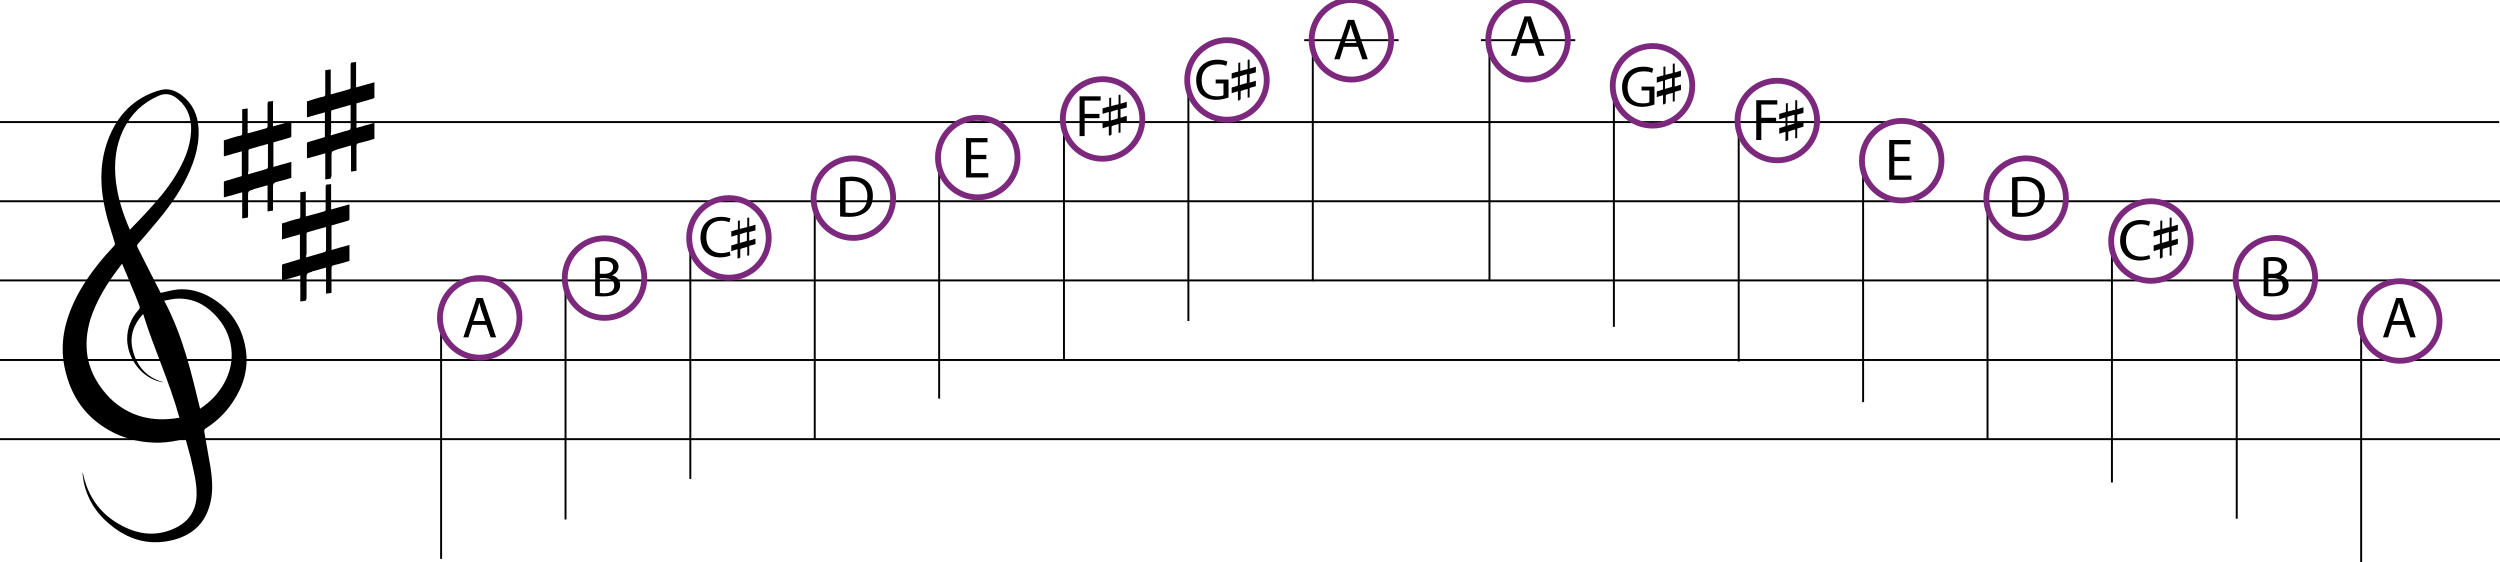 <?xml version="1.0" encoding="utf-8"?>
<!-- Generator: Adobe Illustrator 26.0.2, SVG Export Plug-In . SVG Version: 6.00 Build 0)  -->
<svg version="1.1" id="Layer_1" xmlns="http://www.w3.org/2000/svg" xmlns:xlink="http://www.w3.org/1999/xlink" x="0px" y="0px"
	 viewBox="0 0 641 144.2" style="enable-background:new 0 0 641 144.2;" xml:space="preserve">
<style type="text/css">
	.st0{fill:none;stroke:#000000;stroke-width:0.5;stroke-miterlimit:10;}
	.st1{fill:none;stroke:#7C287D;stroke-width:1.5;stroke-miterlimit:10;}
	.st2{fill:none;stroke:#67BF75;stroke-miterlimit:10;}
</style>
<g id="XMLID_903_">
	<line id="XMLID_908_" class="st0" x1="0" y1="51.6" x2="641" y2="51.6"/>
	<line id="XMLID_907_" class="st0" x1="-0.2" y1="31.3" x2="640.8" y2="31.3"/>
	<line id="XMLID_906_" class="st0" x1="0" y1="71.9" x2="641" y2="71.9"/>
	<line id="XMLID_905_" class="st0" x1="0" y1="92.3" x2="641" y2="92.3"/>
	<line id="XMLID_904_" class="st0" x1="0" y1="112.6" x2="641" y2="112.6"/>
</g>
<line id="XMLID_902_" class="st0" x1="145" y1="133.2" x2="145" y2="71.3"/>
<circle id="XMLID_901_" class="st1" cx="155" cy="71.3" r="10.2"/>
<line id="XMLID_899_" class="st0" x1="113.1" y1="143.3" x2="113.1" y2="81.5"/>
<circle id="XMLID_898_" class="st1" cx="123" cy="81.5" r="10.2"/>
<line id="XMLID_896_" class="st0" x1="177" y1="122.8" x2="177" y2="61"/>
<circle id="XMLID_895_" class="st1" cx="186.9" cy="61" r="10.2"/>
<line id="XMLID_893_" class="st0" x1="208.9" y1="112.7" x2="208.9" y2="50.8"/>
<circle id="XMLID_892_" class="st1" cx="218.8" cy="50.8" r="10.2"/>
<line id="XMLID_888_" class="st0" x1="240.8" y1="102.2" x2="240.8" y2="40.4"/>
<circle id="XMLID_887_" class="st1" cx="250.7" cy="40.4" r="10.2"/>
<line id="XMLID_885_" class="st0" x1="272.8" y1="92.3" x2="272.8" y2="30.5"/>
<circle id="XMLID_884_" class="st1" cx="282.7" cy="30.5" r="10.2"/>
<line id="XMLID_882_" class="st0" x1="304.7" y1="82.3" x2="304.7" y2="20.5"/>
<line id="XMLID_192_" class="st0" x1="334.4" y1="10.3" x2="358.6" y2="10.3"/>
<circle id="XMLID_881_" class="st1" cx="314.6" cy="20.5" r="10.2"/>
<line id="XMLID_879_" class="st0" x1="336.6" y1="72.1" x2="336.6" y2="10.2"/>
<circle id="XMLID_878_" class="st1" cx="346.5" cy="10.2" r="10.2"/>
<line id="XMLID_876_" class="st0" x1="413.8" y1="83.8" x2="413.8" y2="22"/>
<line id="XMLID_844_" class="st0" x1="379.7" y1="10.3" x2="403.9" y2="10.3"/>
<circle id="XMLID_875_" class="st1" cx="423.7" cy="22" r="10.2"/>
<line id="XMLID_873_" class="st0" x1="381.9" y1="72" x2="381.9" y2="10.2"/>
<circle id="XMLID_872_" class="st1" cx="391.8" cy="10.2" r="10.2"/>
<line id="XMLID_870_" class="st0" x1="445.8" y1="92.7" x2="445.8" y2="30.9"/>
<circle id="XMLID_869_" class="st1" cx="455.7" cy="30.9" r="10.2"/>
<line id="XMLID_867_" class="st0" x1="477.7" y1="103.1" x2="477.7" y2="41.2"/>
<circle id="XMLID_866_" class="st1" cx="487.6" cy="41.2" r="10.2"/>
<line id="XMLID_864_" class="st0" x1="509.6" y1="112.7" x2="509.6" y2="50.8"/>
<circle id="XMLID_863_" class="st1" cx="519.5" cy="50.8" r="10.2"/>
<line id="XMLID_861_" class="st0" x1="541.5" y1="123.7" x2="541.5" y2="61.8"/>
<circle id="XMLID_860_" class="st1" cx="551.5" cy="61.8" r="10.2"/>
<line id="XMLID_858_" class="st0" x1="573.5" y1="133" x2="573.5" y2="71.2"/>
<circle id="XMLID_857_" class="st1" cx="583.4" cy="71.2" r="10.2"/>
<line id="XMLID_855_" class="st0" x1="605.4" y1="144.2" x2="605.4" y2="82.3"/>
<circle id="XMLID_854_" class="st1" cx="615.3" cy="82.3" r="10.2"/>
<g id="XMLID_2859_">
	<path id="XMLID_2860_" d="M121.1,83.3l-1,3.2h-1.3l3.4-10.1h1.6l3.4,10.1h-1.4l-1.1-3.2H121.1z M124.4,82.3l-1-2.9
		c-0.2-0.7-0.4-1.3-0.5-1.8h0c-0.2,0.6-0.3,1.2-0.5,1.8l-1,2.9H124.4z"/>
</g>
<g id="XMLID_2855_">
	<path id="XMLID_2856_" d="M613.3,83.3l-1,3.2h-1.3l3.4-10.1h1.6l3.4,10.1H618l-1.1-3.2H613.3z M616.6,82.3l-1-2.9
		c-0.2-0.7-0.4-1.3-0.5-1.8h0c-0.2,0.6-0.3,1.2-0.5,1.8l-1,2.9H616.6z"/>
</g>
<g id="XMLID_2850_">
	<path id="XMLID_2851_" d="M152.5,66.1c0.6-0.1,1.5-0.2,2.4-0.2c1.3,0,2.1,0.2,2.8,0.7c0.5,0.4,0.9,1,0.9,1.8c0,1-0.7,1.8-1.7,2.2v0
		c1,0.2,2.1,1,2.1,2.5c0,0.9-0.3,1.5-0.9,2c-0.7,0.6-1.8,0.9-3.5,0.9c-0.9,0-1.6-0.1-2-0.1V66.1z M153.8,70.2h1.2
		c1.4,0,2.2-0.7,2.2-1.7c0-1.2-0.9-1.6-2.2-1.6c-0.6,0-0.9,0-1.2,0.1V70.2z M153.8,75.1c0.3,0,0.6,0.1,1.1,0.1c1.3,0,2.6-0.5,2.6-2
		c0-1.4-1.2-1.9-2.6-1.9h-1.1V75.1z"/>
</g>
<g id="XMLID_2845_">
	<path id="XMLID_2846_" d="M580.3,66.1c0.6-0.1,1.5-0.2,2.4-0.2c1.3,0,2.1,0.2,2.8,0.7c0.5,0.4,0.9,1,0.9,1.8c0,1-0.7,1.8-1.7,2.2v0
		c1,0.2,2.1,1,2.1,2.5c0,0.9-0.3,1.5-0.9,2c-0.7,0.6-1.8,0.9-3.5,0.9c-0.9,0-1.6-0.1-2-0.1V66.1z M581.6,70.2h1.2
		c1.4,0,2.2-0.7,2.2-1.7c0-1.2-0.9-1.6-2.2-1.6c-0.6,0-0.9,0-1.2,0.1V70.2z M581.6,75.1c0.3,0,0.6,0.1,1.1,0.1c1.3,0,2.6-0.5,2.6-2
		c0-1.4-1.2-1.9-2.6-1.9h-1.1V75.1z"/>
</g>
<g id="XMLID_2842_">
	<path id="XMLID_2843_" d="M187.3,65.5c-0.5,0.2-1.4,0.5-2.7,0.5c-2.8,0-5-1.8-5-5.1c0-3.2,2.1-5.3,5.3-5.3c1.2,0,2.1,0.3,2.4,0.4
		L187,57c-0.5-0.2-1.2-0.4-2-0.4c-2.4,0-3.9,1.5-3.9,4.2c0,2.5,1.4,4.1,3.9,4.1c0.8,0,1.6-0.2,2.1-0.4L187.3,65.5z"/>
</g>
<g id="XMLID_2839_">
	<g id="XMLID_112_">
		<path id="XMLID_113_" d="M551.3,66.3c-0.5,0.2-1.4,0.5-2.7,0.5c-2.8,0-5-1.8-5-5.1c0-3.2,2.1-5.3,5.3-5.3c1.2,0,2.1,0.3,2.4,0.4
			l-0.3,1.1c-0.5-0.2-1.2-0.4-2-0.4c-2.4,0-3.9,1.5-3.9,4.2c0,2.5,1.4,4.1,3.9,4.1c0.8,0,1.6-0.2,2.1-0.4L551.3,66.3z"/>
	</g>
</g>
<g id="XMLID_2835_">
	<path id="XMLID_2836_" d="M215.5,45.5c0.8-0.1,1.7-0.2,2.8-0.2c1.9,0,3.2,0.5,4.1,1.3c0.9,0.8,1.4,2,1.4,3.6c0,1.7-0.5,3-1.5,3.9
		c-1,0.9-2.5,1.5-4.5,1.5c-0.9,0-1.7,0-2.4-0.1V45.5z M216.8,54.5c0.3,0,0.8,0.1,1.3,0.1c2.8,0,4.3-1.6,4.3-4.3
		c0-2.4-1.3-3.9-4.1-3.9c-0.7,0-1.2,0.1-1.5,0.1V54.5z"/>
</g>
<g id="XMLID_2831_">
	<path id="XMLID_2832_" d="M516,45.5c0.8-0.1,1.7-0.2,2.8-0.2c1.9,0,3.2,0.5,4.1,1.3c0.9,0.8,1.4,2,1.4,3.6c0,1.7-0.5,3-1.5,3.9
		c-1,0.9-2.5,1.5-4.5,1.5c-0.9,0-1.7,0-2.4-0.1V45.5z M517.3,54.5c0.3,0,0.8,0.1,1.3,0.1c2.8,0,4.3-1.6,4.3-4.3
		c0-2.4-1.3-3.9-4.1-3.9c-0.7,0-1.2,0.1-1.5,0.1V54.5z"/>
</g>
<g id="XMLID_2828_">
	<path id="XMLID_2829_" d="M252.9,40.8H249v3.6h4.4v1.1h-5.7V35.4h5.5v1.1H249v3.2h3.9V40.8z"/>
</g>
<g id="XMLID_2825_">
	<path id="XMLID_2826_" d="M489.6,41.3h-3.9V45h4.4v1.1h-5.7V35.9h5.5V37h-4.2v3.2h3.9V41.3z"/>
</g>
<g id="XMLID_2822_">
	<path id="XMLID_2823_" d="M276.8,24.7h5.4v1.1h-4.1v3.4h3.8v1.1h-3.8v4.6h-1.3V24.7z"/>
</g>
<g id="XMLID_2819_">
	<path id="XMLID_2820_" d="M450.3,25.7h5.4v1.1h-4.1v3.4h3.8v1.1h-3.8v4.6h-1.3V25.7z"/>
</g>
<g id="XMLID_2816_">
	<path id="XMLID_2817_" d="M315,25c-0.6,0.2-1.8,0.6-3.1,0.6c-1.5,0-2.8-0.4-3.8-1.3c-0.9-0.8-1.4-2.2-1.4-3.8c0-3,2.1-5.2,5.5-5.2
		c1.2,0,2.1,0.3,2.5,0.5l-0.3,1.1c-0.5-0.3-1.2-0.4-2.2-0.4c-2.5,0-4.1,1.5-4.1,4.1c0,2.6,1.5,4.1,3.9,4.1c0.9,0,1.4-0.1,1.7-0.3v-3
		h-2v-1h3.3V25z"/>
</g>
<g id="XMLID_2813_">
	<path id="XMLID_2814_" d="M424.2,26.8c-0.6,0.2-1.8,0.6-3.1,0.6c-1.5,0-2.8-0.4-3.8-1.3c-0.9-0.8-1.4-2.2-1.4-3.8
		c0-3,2.1-5.2,5.5-5.2c1.2,0,2.1,0.3,2.5,0.5l-0.3,1.1c-0.5-0.3-1.2-0.4-2.2-0.4c-2.5,0-4.1,1.5-4.1,4.1c0,2.6,1.5,4.1,3.9,4.1
		c0.9,0,1.4-0.1,1.7-0.3v-3h-2v-1h3.3V26.8z"/>
</g>
<g id="XMLID_2809_">
	<path id="XMLID_2810_" d="M344.5,12l-1,3.2h-1.4l3.5-10.1h1.6l3.5,10.1h-1.4l-1.1-3.2H344.5z M347.8,11l-1-2.9
		c-0.2-0.7-0.4-1.3-0.5-1.8h0c-0.1,0.6-0.3,1.2-0.5,1.8l-1,2.9H347.8z"/>
</g>
<g id="XMLID_2805_">
	<path id="XMLID_2806_" d="M389.8,11.1l-1,3.2h-1.4l3.5-10.1h1.6l3.5,10.1h-1.4l-1.1-3.2H389.8z M393.1,10.1l-1-2.9
		c-0.2-0.7-0.4-1.3-0.5-1.8h0c-0.1,0.6-0.3,1.2-0.5,1.8l-1,2.9H393.1z"/>
</g>
<g id="XMLID_512_">
	<path id="XMLID_513_" d="M47.5,112.4c-2.1,0.7-4.3,1-6.5,1.1c-5.8,0.1-11.2-1.5-15.8-5c-4.9-3.7-7.5-8.7-8.7-14.6
		c-1.1-5.7,0-11.1,2.4-16.3c2.1-4.5,5-8.5,8.2-12.2c0.7-0.8,1.4-1.5,2.1-2.3c0.3-0.3,0.3-0.5,0.2-0.9c-0.8-2.8-1.8-5.5-2.4-8.3
		c-1.3-5.6-1.5-11.3,0.3-16.9c2.1-6.4,6-11.2,12.5-13.5c0.8-0.3,1.6-0.5,2.4-0.6c1.7-0.1,3.2,0.6,4.5,1.6c2.7,2.1,4,5,4.2,8.3
		c0.3,5.1-1.4,9.7-3.8,14.2c-2.3,4.3-5.4,8.2-8.6,11.9c-1.1,1.3-2.1,2.5-3.2,3.7c-0.3,0.4-0.1,0.6,0,0.9c2,3.9,3.9,7.8,5.9,11.6
		c1-0.2,2-0.5,3.1-0.7c3.1-0.6,6.1,0,8.9,1.4c5.5,2.9,8.8,7.5,9.8,13.7c0.8,5-0.6,9.6-3.4,13.7c-1.8,2.7-4.1,4.9-6.8,6.6
		c-0.4,0.3-0.5,0.5-0.4,1c0.5,3.1,1.1,6.1,1.6,9.2c0.5,3.4,0.7,6.8-0.4,10.1c-1.4,4.5-4.6,7.1-9,8.3c-5.7,1.5-10.9,0.3-15.5-3.2
		c-3.9-2.9-6.5-6.6-7.6-11.4c-0.1-0.6-0.2-1.3-0.3-1.9c0-0.3,0-0.6,0-0.9c1.3,6.7,5,11.5,11.1,14.3c4.3,2,8.7,2.1,13-0.1
		c3.3-1.7,5-4.5,5.1-8.2c0.1-3.3-0.8-6.4-1.5-9.6c-0.4-1.5-0.8-2.9-1.2-4.4C47.7,112.8,47.6,112.6,47.5,112.4z M46,107.1
		c-2.5-9.1-6.5-17.6-9.3-26.6c-2.5,2.7-3.5,5.7-2.7,9.1c1,4.3,3.6,7.2,7.9,8.4c-0.3,0-0.5,0-0.8-0.1c-4.8-1.1-8.4-5.9-8.5-10.9
		c0-2.9,1-5.4,2.9-7.5c0.4-0.4,0.4-0.7,0.2-1.2c-0.6-1.6-1.2-3.1-1.9-4.7c-0.8-2-1.6-3.9-2.5-6c-0.8,1.1-1.6,2.1-2.3,3.1
		c-2.4,3.4-4.5,7.1-5.8,11.1c-1,3.3-1.3,6.6-0.7,10c0.8,4,2.9,7.4,5.7,10.3C33.2,106.9,39.2,108.3,46,107.1z M33.3,58.9
		c1.5-1.5,2.9-3,4.2-4.4c2.7-2.9,5.3-5.9,7.4-9.3c2.2-3.6,3.9-7.3,4.1-11.6c0.1-3.2-0.8-6-3.3-8.1c-1.4-1.2-2.9-1.8-4.9-1
		c-4.2,1.8-7.2,4.7-9.2,8.8c-2,4.2-2.4,8.6-1.9,13.1C30.2,50.7,31.5,54.8,33.3,58.9z M51.3,104.8c2.7-1.8,4.7-3.9,6.2-6.6
		c1.5-2.8,2.2-5.7,1.8-8.9c-0.4-3.3-1.9-6.2-4.2-8.6c-2.8-2.9-6.1-4.4-10.2-4.1c-0.9,0.1-1.7,0.3-2.8,0.5
		C46.8,85.9,49,95.3,51.3,104.8z"/>
</g>
<g id="XMLID_988_">
	<path id="XMLID_989_" d="M63.5,55.8c-0.4,0.1-0.9,0.1-1.4,0.2c0-2.2,0-4.5,0-6.7c-1.6,0.5-3.1,0.9-4.7,1.3c0-1.3,0-2.6,0-3.9
		c0-0.1,0.2-0.3,0.4-0.3c1.2-0.4,2.5-0.7,3.7-1.1c0.2,0,0.3-0.1,0.5-0.2c0-2.1,0-4.2,0-6.3c-1.6,0.4-3.1,0.9-4.6,1.3
		c0-1.4,0-2.7,0-4.1c0.6-0.2,1.3-0.4,1.9-0.6c0.8-0.2,1.5-0.5,2.3-0.6c0.4-0.1,0.5-0.3,0.5-0.6c0-1.8,0-3.7,0-5.5c0-0.2,0-0.4,0-0.7
		c0.5-0.1,0.9-0.1,1.4-0.2c0,2.1,0,4.2,0,6.4c0.8-0.2,1.5-0.4,2.2-0.6c0.8-0.2,1.7-0.5,2.5-0.7c0.3-0.1,0.4-0.2,0.4-0.6
		c0-1.9,0-3.7,0-5.6c0-0.5,0.1-0.8,0.7-0.7c0.2,0,0.4-0.1,0.7-0.1c0,2.2,0,4.3,0,6.5c1.6-0.4,3.1-0.9,4.7-1.3c0,1.4,0,2.6,0,3.9
		c0,0.1-0.3,0.3-0.4,0.3c-1.4,0.4-2.8,0.8-4.2,1.2c0,2.1,0,4.2,0,6.3c1.5-0.4,3-0.9,4.6-1.3c0,1.4,0,2.7,0,4.1
		c-1.3,0.4-2.7,0.8-4,1.1C70.2,47,70,47.1,70,47.7c0,2.1,0,4.1,0,6.3c-0.5,0.1-0.9,0.1-1.4,0.2c0-2.2,0-4.4,0-6.7
		c-1.1,0.3-2.2,0.6-3.2,0.9c-0.2,0-0.4,0.1-0.5,0.2c-1.3,0.4-1.3,0.4-1.3,1.8c0,1.7,0,3.3,0,5C63.6,55.4,63.6,55.6,63.5,55.8z
		 M63.6,44.7c1.7-0.5,3.2-0.9,4.8-1.4c0.1,0,0.3-0.3,0.3-0.5c0-1.3,0-2.7,0-4c0-0.6,0-1.2,0-1.9c-1.6,0.4-3.1,0.9-4.6,1.3
		c-0.4,0.1-0.4,0.3-0.4,0.6c0,1.6,0,3.3,0,4.9C63.6,44.1,63.6,44.4,63.6,44.7z"/>
</g>
<g id="XMLID_993_">
	<path id="XMLID_994_" d="M84.8,45.8c-0.4,0.1-0.9,0.1-1.4,0.2c0-2.2,0-4.5,0-6.7c-1.6,0.5-3.1,0.9-4.7,1.3c0-1.3,0-2.6,0-3.9
		c0-0.1,0.2-0.3,0.4-0.3c1.2-0.4,2.5-0.7,3.7-1.1c0.2,0,0.3-0.1,0.5-0.2c0-2.1,0-4.2,0-6.3c-1.6,0.4-3.1,0.9-4.6,1.3
		c0-1.4,0-2.7,0-4.1c0.6-0.2,1.3-0.4,1.9-0.6c0.8-0.2,1.5-0.5,2.3-0.6c0.4-0.1,0.5-0.3,0.5-0.6c0-1.8,0-3.7,0-5.5c0-0.2,0-0.4,0-0.7
		c0.5-0.1,0.9-0.1,1.4-0.2c0,2.1,0,4.2,0,6.4c0.8-0.2,1.5-0.4,2.2-0.6c0.8-0.2,1.7-0.5,2.5-0.7c0.3-0.1,0.4-0.2,0.4-0.6
		c0-1.9,0-3.7,0-5.6c0-0.5,0.1-0.8,0.7-0.7c0.2,0,0.4-0.1,0.7-0.1c0,2.2,0,4.3,0,6.5c1.6-0.4,3.1-0.9,4.7-1.3c0,1.4,0,2.6,0,3.9
		c0,0.1-0.3,0.3-0.4,0.3c-1.4,0.4-2.8,0.8-4.2,1.2c0,2.1,0,4.2,0,6.3c1.5-0.4,3-0.9,4.6-1.3c0,1.4,0,2.7,0,4.1
		c-1.3,0.4-2.7,0.8-4,1.1c-0.5,0.1-0.6,0.3-0.6,0.8c0,2.1,0,4.1,0,6.3c-0.5,0.1-0.9,0.1-1.4,0.2c0-2.2,0-4.4,0-6.7
		c-1.1,0.3-2.2,0.6-3.2,0.9c-0.2,0-0.4,0.1-0.5,0.2c-1.3,0.4-1.3,0.4-1.3,1.8c0,1.7,0,3.3,0,5C84.8,45.4,84.8,45.6,84.8,45.8z
		 M84.8,34.7c1.7-0.5,3.2-0.9,4.8-1.4c0.1,0,0.3-0.3,0.3-0.5c0-1.3,0-2.7,0-4c0-0.6,0-1.2,0-1.9c-1.6,0.4-3.1,0.9-4.6,1.3
		c-0.4,0.1-0.4,0.3-0.4,0.6c0,1.6,0,3.3,0,4.9C84.8,34.1,84.8,34.4,84.8,34.7z"/>
</g>
<g id="XMLID_193_">
	<path id="XMLID_194_" d="M189.6,66.2c-0.2,0-0.3,0-0.5,0.1c0-0.8,0-1.6,0-2.4c-0.6,0.2-1.1,0.3-1.6,0.5c0-0.5,0-0.9,0-1.4
		c0,0,0.1-0.1,0.1-0.1c0.4-0.1,0.9-0.2,1.3-0.4c0.1,0,0.1,0,0.2-0.1c0-0.7,0-1.5,0-2.2c-0.5,0.2-1.1,0.3-1.6,0.5c0-0.5,0-0.9,0-1.4
		c0.2-0.1,0.4-0.1,0.7-0.2c0.3-0.1,0.5-0.2,0.8-0.2c0.1,0,0.2-0.1,0.2-0.2c0-0.6,0-1.3,0-1.9c0-0.1,0-0.2,0-0.2c0.2,0,0.3,0,0.5-0.1
		c0,0.8,0,1.5,0,2.2c0.3-0.1,0.5-0.1,0.8-0.2c0.3-0.1,0.6-0.2,0.9-0.2c0.1,0,0.2-0.1,0.2-0.2c0-0.7,0-1.3,0-2c0-0.2,0-0.3,0.2-0.3
		c0.1,0,0.2,0,0.3,0c0,0.8,0,1.5,0,2.3c0.6-0.2,1.1-0.3,1.6-0.5c0,0.5,0,0.9,0,1.4c0,0-0.1,0.1-0.1,0.1c-0.5,0.1-1,0.3-1.5,0.4
		c0,0.7,0,1.5,0,2.2c0.5-0.2,1.1-0.3,1.6-0.5c0,0.5,0,1,0,1.4c-0.5,0.1-0.9,0.3-1.4,0.4c-0.2,0-0.2,0.1-0.2,0.3c0,0.7,0,1.4,0,2.2
		c-0.2,0-0.3,0-0.5,0.1c0-0.8,0-1.5,0-2.3c-0.4,0.1-0.8,0.2-1.1,0.3c-0.1,0-0.1,0-0.2,0.1c-0.5,0.1-0.5,0.1-0.5,0.6
		c0,0.6,0,1.2,0,1.7C189.7,66,189.6,66.1,189.6,66.2z M189.7,62.3c0.6-0.2,1.1-0.3,1.7-0.5c0,0,0.1-0.1,0.1-0.2c0-0.5,0-0.9,0-1.4
		c0-0.2,0-0.4,0-0.7c-0.6,0.2-1.1,0.3-1.6,0.5c-0.1,0-0.2,0.1-0.2,0.2c0,0.6,0,1.1,0,1.7C189.7,62.1,189.7,62.2,189.7,62.3z"/>
</g>
<g id="XMLID_197_">
	<path id="XMLID_198_" d="M284.8,34.7c-0.2,0-0.3,0-0.5,0.1c0-0.8,0-1.6,0-2.4c-0.6,0.2-1.1,0.3-1.6,0.5c0-0.5,0-0.9,0-1.4
		c0,0,0.1-0.1,0.1-0.1c0.4-0.1,0.9-0.2,1.3-0.4c0.1,0,0.1,0,0.2-0.1c0-0.7,0-1.5,0-2.2c-0.5,0.2-1.1,0.3-1.6,0.5c0-0.5,0-0.9,0-1.4
		c0.2-0.1,0.4-0.1,0.7-0.2c0.3-0.1,0.5-0.2,0.8-0.2c0.1,0,0.2-0.1,0.2-0.2c0-0.6,0-1.3,0-1.9c0-0.1,0-0.2,0-0.2c0.2,0,0.3,0,0.5-0.1
		c0,0.8,0,1.5,0,2.2c0.3-0.1,0.5-0.1,0.8-0.2c0.3-0.1,0.6-0.2,0.9-0.2c0.1,0,0.2-0.1,0.2-0.2c0-0.7,0-1.3,0-2c0-0.2,0-0.3,0.2-0.3
		c0.1,0,0.2,0,0.3,0c0,0.8,0,1.5,0,2.3c0.6-0.2,1.1-0.3,1.6-0.5c0,0.5,0,0.9,0,1.4c0,0-0.1,0.1-0.1,0.1c-0.5,0.1-1,0.3-1.5,0.4
		c0,0.7,0,1.5,0,2.2c0.5-0.2,1.1-0.3,1.6-0.5c0,0.5,0,1,0,1.4c-0.5,0.1-0.9,0.3-1.4,0.4c-0.2,0-0.2,0.1-0.2,0.3c0,0.7,0,1.4,0,2.2
		c-0.2,0-0.3,0-0.5,0.1c0-0.8,0-1.5,0-2.3c-0.4,0.1-0.8,0.2-1.1,0.3c-0.1,0-0.1,0-0.2,0.1c-0.5,0.1-0.5,0.1-0.5,0.6
		c0,0.6,0,1.2,0,1.7C284.8,34.6,284.8,34.7,284.8,34.7z M284.8,30.9c0.6-0.2,1.1-0.3,1.7-0.5c0,0,0.1-0.1,0.1-0.2c0-0.5,0-0.9,0-1.4
		c0-0.2,0-0.4,0-0.7c-0.6,0.2-1.1,0.3-1.6,0.5c-0.1,0-0.2,0.1-0.2,0.2c0,0.6,0,1.1,0,1.7C284.8,30.7,284.8,30.8,284.8,30.9z"/>
</g>
<g id="XMLID_201_">
	<path id="XMLID_275_" d="M317.9,25.7c-0.2,0-0.3,0-0.5,0.1c0-0.8,0-1.6,0-2.4c-0.6,0.2-1.1,0.3-1.6,0.5c0-0.5,0-0.9,0-1.4
		c0,0,0.1-0.1,0.1-0.1c0.4-0.1,0.9-0.2,1.3-0.4c0.1,0,0.1,0,0.2-0.1c0-0.7,0-1.5,0-2.2c-0.5,0.2-1.1,0.3-1.6,0.5c0-0.5,0-0.9,0-1.4
		c0.2-0.1,0.4-0.1,0.7-0.2c0.3-0.1,0.5-0.2,0.8-0.2c0.1,0,0.2-0.1,0.2-0.2c0-0.6,0-1.3,0-1.9c0-0.1,0-0.2,0-0.2c0.2,0,0.3,0,0.5-0.1
		c0,0.8,0,1.5,0,2.2c0.3-0.1,0.5-0.1,0.8-0.2c0.3-0.1,0.6-0.2,0.9-0.2c0.1,0,0.2-0.1,0.2-0.2c0-0.7,0-1.3,0-2c0-0.2,0-0.3,0.2-0.3
		c0.1,0,0.2,0,0.3,0c0,0.8,0,1.5,0,2.3c0.6-0.2,1.1-0.3,1.6-0.5c0,0.5,0,0.9,0,1.4c0,0-0.1,0.1-0.1,0.1c-0.5,0.1-1,0.3-1.5,0.4
		c0,0.7,0,1.5,0,2.2c0.5-0.2,1.1-0.3,1.6-0.5c0,0.5,0,1,0,1.4c-0.5,0.1-0.9,0.3-1.4,0.4c-0.2,0-0.2,0.1-0.2,0.3c0,0.7,0,1.4,0,2.2
		c-0.2,0-0.3,0-0.5,0.1c0-0.8,0-1.5,0-2.3c-0.4,0.1-0.8,0.2-1.1,0.3c-0.1,0-0.1,0-0.2,0.1c-0.5,0.1-0.5,0.1-0.5,0.6
		c0,0.6,0,1.2,0,1.7C317.9,25.5,317.9,25.6,317.9,25.7z M317.9,21.8c0.6-0.2,1.1-0.3,1.7-0.5c0,0,0.1-0.1,0.1-0.2c0-0.5,0-0.9,0-1.4
		c0-0.2,0-0.4,0-0.7c-0.6,0.2-1.1,0.3-1.6,0.5c-0.1,0-0.2,0.1-0.2,0.2c0,0.6,0,1.1,0,1.7C317.9,21.6,317.9,21.7,317.9,21.8z"/>
</g>
<g id="XMLID_281_">
	<path id="XMLID_282_" d="M426.9,26.7c-0.2,0-0.3,0-0.5,0.1c0-0.8,0-1.6,0-2.4c-0.6,0.2-1.1,0.3-1.6,0.5c0-0.5,0-0.9,0-1.4
		c0,0,0.1-0.1,0.1-0.1c0.4-0.1,0.9-0.2,1.3-0.4c0.1,0,0.1,0,0.2-0.1c0-0.7,0-1.5,0-2.2c-0.5,0.2-1.1,0.3-1.6,0.5c0-0.5,0-0.9,0-1.4
		c0.2-0.1,0.4-0.1,0.7-0.2c0.3-0.1,0.5-0.2,0.8-0.2c0.1,0,0.2-0.1,0.2-0.2c0-0.6,0-1.3,0-1.9c0-0.1,0-0.2,0-0.2c0.2,0,0.3,0,0.5-0.1
		c0,0.8,0,1.5,0,2.2c0.3-0.1,0.5-0.1,0.8-0.2c0.3-0.1,0.6-0.2,0.9-0.2c0.1,0,0.2-0.1,0.2-0.2c0-0.7,0-1.3,0-2c0-0.2,0-0.3,0.2-0.3
		c0.1,0,0.2,0,0.3,0c0,0.8,0,1.5,0,2.3c0.6-0.2,1.1-0.3,1.6-0.5c0,0.5,0,0.9,0,1.4c0,0-0.1,0.1-0.1,0.1c-0.5,0.1-1,0.3-1.5,0.4
		c0,0.7,0,1.5,0,2.2c0.5-0.2,1.1-0.3,1.6-0.5c0,0.5,0,1,0,1.4c-0.5,0.1-0.9,0.3-1.4,0.4c-0.2,0-0.2,0.1-0.2,0.3c0,0.7,0,1.4,0,2.2
		c-0.2,0-0.3,0-0.5,0.1c0-0.8,0-1.5,0-2.3c-0.4,0.1-0.8,0.2-1.1,0.3c-0.1,0-0.1,0-0.2,0.1c-0.5,0.1-0.5,0.1-0.5,0.6
		c0,0.6,0,1.2,0,1.7C426.9,26.5,426.9,26.6,426.9,26.7z M426.9,22.8c0.6-0.2,1.1-0.3,1.7-0.5c0,0,0.1-0.1,0.1-0.2c0-0.5,0-0.9,0-1.4
		c0-0.2,0-0.4,0-0.7c-0.6,0.2-1.1,0.3-1.6,0.5c-0.1,0-0.2,0.1-0.2,0.2c0,0.6,0,1.1,0,1.7C426.9,22.6,426.9,22.7,426.9,22.8z"/>
</g>
<g id="XMLID_285_">
	<path id="XMLID_286_" d="M458.3,36.1c-0.2,0-0.3,0-0.5,0.1c0-0.8,0-1.6,0-2.4c-0.6,0.2-1.1,0.3-1.6,0.5c0-0.5,0-0.9,0-1.4
		c0,0,0.1-0.1,0.1-0.1c0.4-0.1,0.9-0.2,1.3-0.4c0.1,0,0.1,0,0.2-0.1c0-0.7,0-1.5,0-2.2c-0.5,0.2-1.1,0.3-1.6,0.5c0-0.5,0-0.9,0-1.4
		c0.2-0.1,0.4-0.1,0.7-0.2c0.3-0.1,0.5-0.2,0.8-0.2c0.1,0,0.2-0.1,0.2-0.2c0-0.6,0-1.3,0-1.9c0-0.1,0-0.2,0-0.2c0.2,0,0.3,0,0.5-0.1
		c0,0.8,0,1.5,0,2.2c0.3-0.1,0.5-0.1,0.8-0.2c0.3-0.1,0.6-0.2,0.9-0.2c0.1,0,0.2-0.1,0.2-0.2c0-0.7,0-1.3,0-2c0-0.2,0-0.3,0.2-0.3
		c0.1,0,0.2,0,0.3,0c0,0.8,0,1.5,0,2.3c0.6-0.2,1.1-0.3,1.6-0.5c0,0.5,0,0.9,0,1.4c0,0-0.1,0.1-0.1,0.1c-0.5,0.1-1,0.3-1.5,0.4
		c0,0.7,0,1.5,0,2.2c0.5-0.2,1.1-0.3,1.6-0.5c0,0.5,0,1,0,1.4c-0.5,0.1-0.9,0.3-1.4,0.4c-0.2,0-0.2,0.1-0.2,0.3c0,0.7,0,1.4,0,2.2
		c-0.2,0-0.3,0-0.5,0.1c0-0.8,0-1.5,0-2.3c-0.4,0.1-0.8,0.2-1.1,0.3c-0.1,0-0.1,0-0.2,0.1c-0.5,0.1-0.5,0.1-0.5,0.6
		c0,0.6,0,1.2,0,1.7C458.3,35.9,458.3,36,458.3,36.1z M458.3,32.2c0.6-0.2,1.1-0.3,1.7-0.5c0,0,0.1-0.1,0.1-0.2c0-0.5,0-0.9,0-1.4
		c0-0.2,0-0.4,0-0.7c-0.6,0.2-1.1,0.3-1.6,0.5c-0.1,0-0.2,0.1-0.2,0.2c0,0.6,0,1.1,0,1.7C458.3,32,458.3,32.1,458.3,32.2z"/>
</g>
<g id="XMLID_289_">
	<g id="XMLID_298_">
		<path id="XMLID_299_" d="M554.3,66.2c-0.2,0-0.3,0-0.5,0.1c0-0.8,0-1.6,0-2.4c-0.6,0.2-1.1,0.3-1.6,0.5c0-0.5,0-0.9,0-1.4
			c0,0,0.1-0.1,0.1-0.1c0.4-0.1,0.9-0.2,1.3-0.4c0.1,0,0.1,0,0.2-0.1c0-0.7,0-1.5,0-2.2c-0.5,0.2-1.1,0.3-1.6,0.5c0-0.5,0-0.9,0-1.4
			c0.2-0.1,0.4-0.1,0.7-0.2c0.3-0.1,0.5-0.2,0.8-0.2c0.1,0,0.2-0.1,0.2-0.2c0-0.6,0-1.3,0-1.9c0-0.1,0-0.2,0-0.2
			c0.2,0,0.3,0,0.5-0.1c0,0.8,0,1.5,0,2.2c0.3-0.1,0.5-0.1,0.8-0.2c0.3-0.1,0.6-0.2,0.9-0.2c0.1,0,0.2-0.1,0.2-0.2c0-0.7,0-1.3,0-2
			c0-0.2,0-0.3,0.2-0.3c0.1,0,0.2,0,0.3,0c0,0.8,0,1.5,0,2.3c0.6-0.2,1.1-0.3,1.6-0.5c0,0.5,0,0.9,0,1.4c0,0-0.1,0.1-0.1,0.1
			c-0.5,0.1-1,0.3-1.5,0.4c0,0.7,0,1.5,0,2.2c0.5-0.2,1.1-0.3,1.6-0.5c0,0.5,0,1,0,1.4c-0.5,0.1-0.9,0.3-1.4,0.4
			c-0.2,0-0.2,0.1-0.2,0.3c0,0.7,0,1.4,0,2.2c-0.2,0-0.3,0-0.5,0.1c0-0.8,0-1.5,0-2.3c-0.4,0.1-0.8,0.2-1.1,0.3
			c-0.1,0-0.1,0-0.2,0.1c-0.5,0.1-0.5,0.1-0.5,0.6c0,0.6,0,1.2,0,1.7C554.3,66,554.3,66.1,554.3,66.2z M554.3,62.3
			c0.6-0.2,1.1-0.3,1.7-0.5c0,0,0.1-0.1,0.1-0.2c0-0.5,0-0.9,0-1.4c0-0.2,0-0.4,0-0.7c-0.6,0.2-1.1,0.3-1.6,0.5
			c-0.1,0-0.2,0.1-0.2,0.2c0,0.6,0,1.1,0,1.7C554.3,62.1,554.3,62.2,554.3,62.3z"/>
	</g>
</g>
<g id="XMLID_984_">
	<path id="XMLID_985_" d="M78.4,77.1c-0.4,0.1-0.9,0.1-1.4,0.2c0-2.2,0-4.5,0-6.7c-1.6,0.5-3.1,0.9-4.7,1.3c0-1.3,0-2.6,0-3.9
		c0-0.1,0.2-0.3,0.4-0.3c1.2-0.4,2.5-0.7,3.7-1.1c0.2,0,0.3-0.1,0.5-0.2c0-2.1,0-4.2,0-6.3c-1.6,0.4-3.1,0.9-4.6,1.3
		c0-1.4,0-2.7,0-4.1c0.6-0.2,1.3-0.4,1.9-0.6c0.8-0.2,1.5-0.5,2.3-0.6c0.4-0.1,0.5-0.3,0.5-0.6c0-1.8,0-3.7,0-5.5c0-0.2,0-0.4,0-0.7
		c0.5-0.1,0.9-0.1,1.4-0.2c0,2.1,0,4.2,0,6.4c0.8-0.2,1.5-0.4,2.2-0.6c0.8-0.2,1.7-0.5,2.5-0.7c0.3-0.1,0.4-0.2,0.4-0.6
		c0-1.9,0-3.7,0-5.6c0-0.5,0.1-0.8,0.7-0.7c0.2,0,0.4-0.1,0.7-0.1c0,2.2,0,4.3,0,6.5c1.6-0.4,3.1-0.9,4.7-1.3c0,1.4,0,2.6,0,3.9
		c0,0.1-0.3,0.3-0.4,0.3c-1.4,0.4-2.8,0.8-4.2,1.2c0,2.1,0,4.2,0,6.3c1.5-0.4,3-0.9,4.6-1.3c0,1.4,0,2.7,0,4.1
		c-1.3,0.4-2.7,0.8-4,1.1c-0.5,0.1-0.6,0.3-0.6,0.8c0,2.1,0,4.1,0,6.3c-0.5,0.1-0.9,0.1-1.4,0.2c0-2.2,0-4.4,0-6.7
		c-1.1,0.3-2.2,0.6-3.2,0.9c-0.2,0-0.4,0.1-0.5,0.2c-1.3,0.4-1.3,0.4-1.3,1.8c0,1.7,0,3.3,0,5C78.5,76.7,78.5,76.9,78.4,77.1z
		 M78.5,66c1.7-0.5,3.2-0.9,4.8-1.4c0.1,0,0.3-0.3,0.3-0.5c0-1.3,0-2.7,0-4c0-0.6,0-1.2,0-1.9c-1.6,0.4-3.1,0.9-4.6,1.3
		c-0.4,0.1-0.4,0.3-0.4,0.6c0,1.6,0,3.3,0,4.9C78.5,65.4,78.5,65.7,78.5,66z"/>
</g>
</svg>
